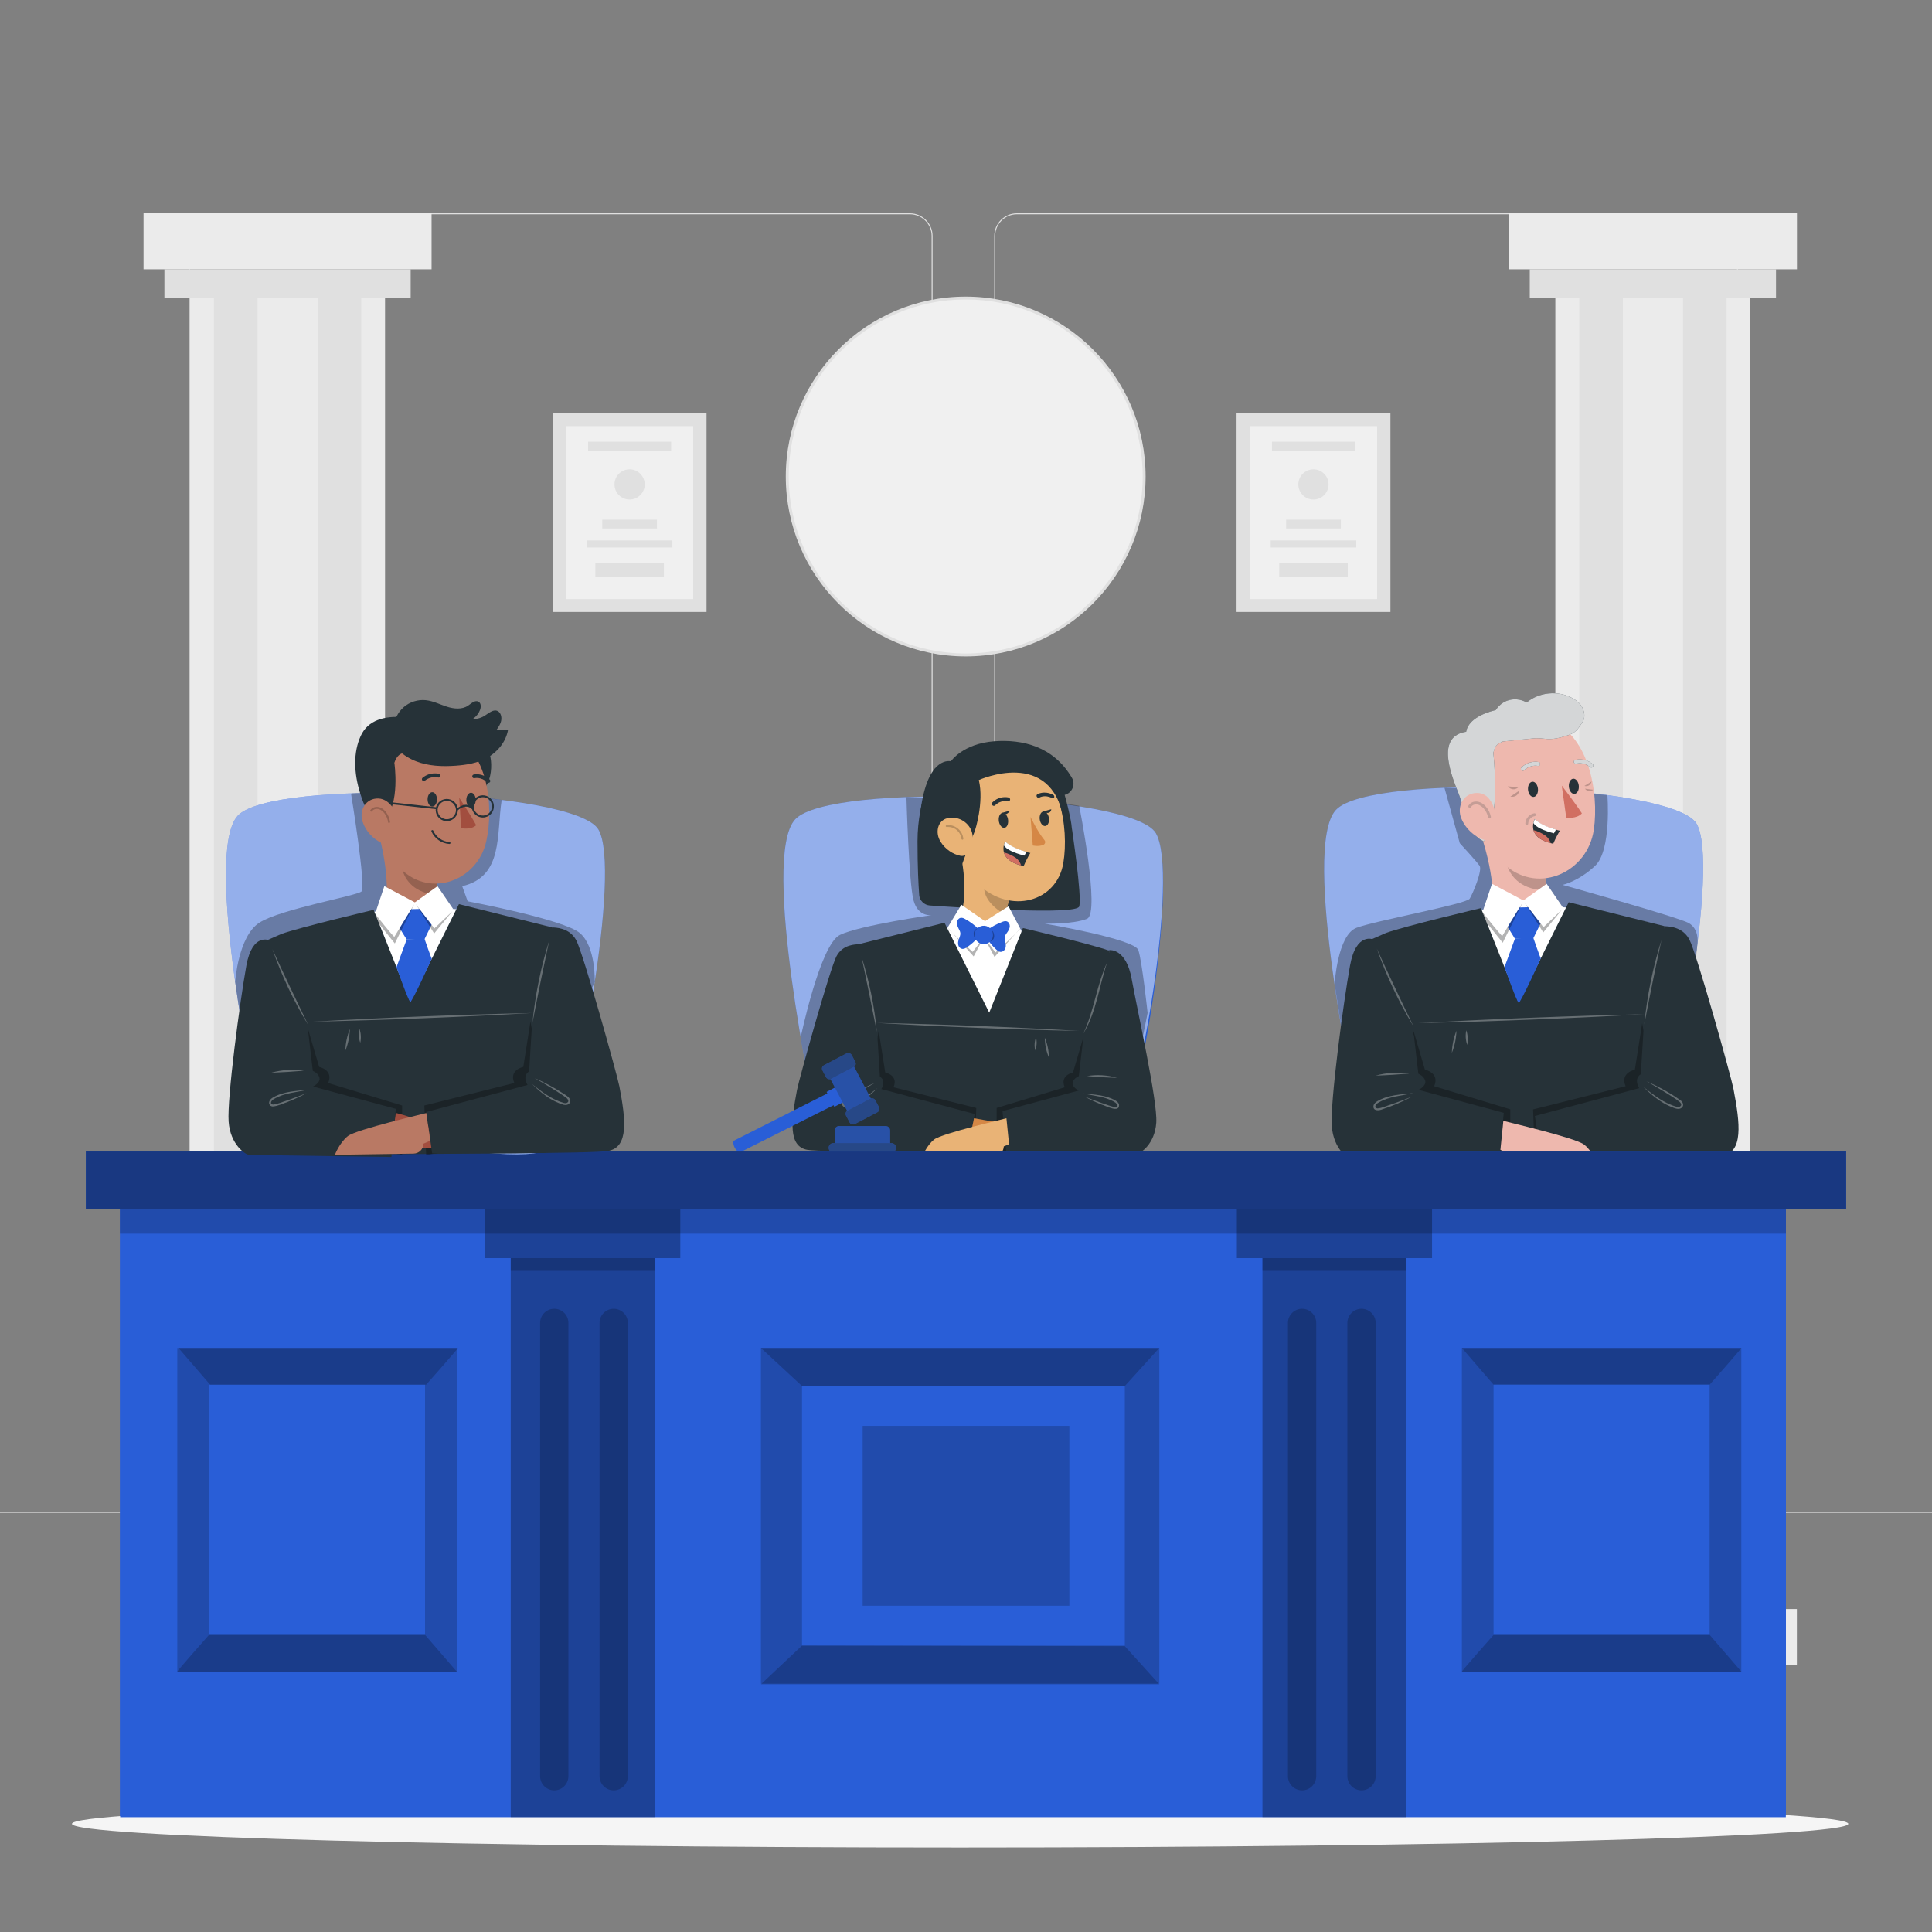 <svg xmlns="http://www.w3.org/2000/svg" viewBox="0 0 500 500"><rect x="0" y="0" width="500" height="500" fill="#808080" stroke="none"/><g id="freepik--background-complete--inject-8"><g><g><g><path d="M443.92,330.2h-180.75c-3.23,0-5.86-2.63-5.86-5.86V61.06c0-3.23,2.63-5.86,5.86-5.86h180.75c3.23,0,5.86,2.63,5.86,5.86V324.34c0,3.23-2.63,5.86-5.86,5.86ZM263.17,55.45c-3.09,0-5.61,2.52-5.61,5.61V324.34c0,3.09,2.52,5.61,5.61,5.61h180.75c3.09,0,5.61-2.52,5.61-5.61V61.06c0-3.09-2.52-5.61-5.61-5.61h-180.75Z" style="fill:#e0e0e0;"></path><path d="M235.49,330.2H54.75c-3.23,0-5.86-2.63-5.86-5.86V61.06c0-3.23,2.63-5.86,5.86-5.86H235.49c3.23,0,5.86,2.63,5.86,5.86V324.34c0,3.23-2.63,5.86-5.86,5.86ZM54.75,55.45c-3.09,0-5.61,2.52-5.61,5.61V324.34c0,3.09,2.52,5.61,5.61,5.61H235.49c3.09,0,5.61-2.52,5.61-5.61V61.06c0-3.09-2.52-5.61-5.61-5.61H54.75Z" style="fill:#e0e0e0;"></path></g><rect x="0" y="391.27" width="500" height=".25" style="fill:#e0e0e0;"></rect></g><rect x="51.67" y="405.53" width="16.06" height=".25" style="fill:#e0e0e0;"></rect><rect x="170.35" y="402.82" width="53.53" height=".25" style="fill:#e0e0e0;"></rect><rect x="68.73" y="414.82" width="36.25" height=".25" style="fill:#e0e0e0;"></rect><rect x="378.35" y="402.69" width="43.19" height=".25" style="fill:#e0e0e0;"></rect><rect x="430.45" y="402.69" width="6.33" height=".25" style="fill:#e0e0e0;"></rect><rect x="316.21" y="408.92" width="53.89" height=".25" style="fill:#e0e0e0;"></rect></g><g><rect x="37.15" y="55.2" width="74.54" height="14.49" style="fill:#ebebeb;"></rect><rect x="42.55" y="69.69" width="63.73" height="7.43" style="fill:#e0e0e0;"></rect><rect x="49.17" y="77.12" width="50.48" height="331.86" style="fill:#ebebeb;"></rect><rect x="55.36" y="77.12" width="38.13" height="331.86" style="fill:#e0e0e0;"></rect><rect x="66.65" y="77.12" width="15.56" height="331.86" style="fill:#ebebeb;"></rect><rect x="37.14" y="416.42" width="74.54" height="14.49" style="fill:#ebebeb;"></rect><rect x="42.55" y="408.98" width="63.73" height="7.44" style="fill:#e0e0e0;"></rect></g><g><rect x="390.51" y="55.2" width="74.54" height="14.49" style="fill:#ebebeb;"></rect><rect x="395.9" y="69.69" width="63.73" height="7.43" style="fill:#e0e0e0;"></rect><rect x="402.52" y="77.12" width="50.48" height="331.86" style="fill:#ebebeb;"></rect><rect x="408.71" y="77.12" width="38.13" height="331.86" style="fill:#e0e0e0;"></rect><rect x="420" y="77.12" width="15.56" height="331.86" style="fill:#ebebeb;"></rect><rect x="390.49" y="416.42" width="74.54" height="14.49" style="fill:#ebebeb;"></rect><rect x="395.9" y="408.98" width="63.73" height="7.44" style="fill:#e0e0e0;"></rect></g><g><rect x="143.03" y="106.94" width="39.82" height="51.43" style="fill:#e0e0e0;"></rect><rect x="146.48" y="110.29" width="32.92" height="44.74" style="fill:#f0f0f0;"></rect><rect x="152.2" y="114.31" width="21.49" height="2.44" style="fill:#e0e0e0;"></rect><path d="M166.85,125.37c0,2.16-1.75,3.91-3.91,3.91s-3.91-1.75-3.91-3.91,1.75-3.91,3.91-3.91h0c2.16,0,3.91,1.75,3.91,3.91Z" style="fill:#e0e0e0;"></path><rect x="155.86" y="134.49" width="14.16" height="2.28" style="fill:#e0e0e0;"></rect><rect x="151.87" y="139.86" width="22.14" height="1.83" style="fill:#e0e0e0;"></rect><rect x="154.07" y="145.66" width="17.74" height="3.65" style="fill:#e0e0e0;"></rect></g><g><rect x="320.02" y="106.94" width="39.82" height="51.43" style="fill:#e0e0e0;"></rect><rect x="323.47" y="110.29" width="32.92" height="44.74" style="fill:#f0f0f0;"></rect><rect x="329.18" y="114.31" width="21.49" height="2.44" style="fill:#e0e0e0;"></rect><path d="M343.83,125.37c0,2.16-1.75,3.91-3.91,3.91s-3.91-1.75-3.91-3.91,1.75-3.91,3.91-3.91h0c2.16,0,3.91,1.75,3.91,3.91Z" style="fill:#e0e0e0;"></path><rect x="332.85" y="134.49" width="14.16" height="2.28" style="fill:#e0e0e0;"></rect><rect x="328.86" y="139.86" width="22.14" height="1.83" style="fill:#e0e0e0;"></rect><rect x="331.06" y="145.66" width="17.74" height="3.65" style="fill:#e0e0e0;"></rect></g><g><g><circle cx="249.92" cy="123.31" r="46.19" transform="translate(-28.36 108.35) rotate(-23.18)" style="fill:#f0f0f0;"></circle><path d="M249.92,169.88c-25.68,0-46.56-20.89-46.56-46.56s20.89-46.56,46.56-46.56,46.56,20.89,46.56,46.56-20.89,46.56-46.56,46.56Zm0-92.38c-25.26,0-45.81,20.55-45.81,45.81s20.55,45.81,45.81,45.81,45.81-20.55,45.81-45.81-20.55-45.81-45.81-45.81Z" style="fill:#e0e0e0;"></path></g></g></g><g id="freepik--Character_3--inject-8"><g><path d="M350.86,285.54s-14.27-66.27-5.1-75.96c9.18-9.69,87.18-6.63,93.29,3.57,6.12,10.2-5.61,73.44-11.73,81.84-6.12,8.39-76.47-9.45-76.47-9.45Z" style="fill:#295ED7;"></path><path d="M350.86,285.54s-14.27-66.27-5.1-75.96c9.18-9.69,87.18-6.63,93.29,3.57,6.12,10.2-5.61,73.44-11.73,81.84-6.12,8.39-76.47-9.45-76.47-9.45Z" style="fill:#fff; opacity:.5;"></path><path d="M345.39,254.71s.73-12.74,5.68-14.6,28.44-6.13,29.29-7.53,3.33-7.38,2.56-8.51-5.13-5.85-5.13-5.85l-3.96-14.33s27.5,.26,42.16,1.89c0,0,1.13,14.24-3.17,18.29-4.3,4.05-8.42,4.94-8.42,4.94,0,0,29.87,8.34,32.61,9.86,2.74,1.51,2.32,5.11,2.32,5.11l-2.08,20.81-89.82,2.79-2.03-12.88Z" style="opacity:.3;"></path><g><g><g><g><g><path d="M386.27,234.74s.97-6.96-3.1-19.02c0-.01,.63-.33,.63-.34-.56-1.69-1.15-3.24-1.7-4.59-.01-.04-.01-.05-.01-.05l17.16,9.6c-.22,3.92,1.51,11.41,2.48,14.56,0,0,2.24,4.05-5.43,4.63-5.6,.43-10.03-4.79-10.03-4.79Z" style="fill:#eeb8ae;"></path><path d="M399.77,225.82l-9.71-1.75c1,2.95,3.8,6.38,10.51,6.38,0,0-.81-3.32-.8-4.63Z" style="opacity:.2;"></path></g><g><path d="M381.6,202.63c1.59,10.54,2.27,16.52,8.11,21.44,8.78,7.4,21.17,1.53,22.76-9.3,1.44-9.75-1.4-25.36-12.16-28.56-10.6-3.15-20.3,5.88-18.71,16.42Z" style="fill:#eeb8ae;"></path><path d="M409.49,183.09c-.56-1.07-1.55-1.86-2.61-2.44-3.67-2.01-8.56-1.53-11.78,1.16-1.5-.9-3.41-1.08-5.05-.47-1.21,.45-2.25,1.32-2.93,2.41-3.94,.96-7.23,2.82-7.68,5.63-7.45,1.13-4.42,9.91-2.01,15.87,1.61,4,2.46,10.88,6.59,12.47,4.49-5.48,2.45-22.85,2.45-22.85,.5-2.15,1.15-2.33,2.44-2.97l7.66-.77c3.25-.41,4.01,1.07,9.72-1.03,1.78-.66,2.46-2.02,3.34-3.39,.65-1.02,.42-2.54-.15-3.61Z" style="fill:#263238;"></path><g style="opacity:.8;"><path d="M409.49,183.09c-.56-1.07-1.55-1.86-2.61-2.44-3.67-2.01-8.56-1.53-11.78,1.16-1.5-.9-3.41-1.08-5.05-.47-1.21,.45-2.25,1.32-2.93,2.41-3.94,.96-7.23,2.82-7.68,5.63-7.45,1.13-4.42,9.91-2.01,15.87,1.61,4,2.46,10.88,6.59,12.47,4.49-5.48,2.45-22.85,2.45-22.85,.5-2.15,1.15-2.33,2.44-2.97l7.66-.77c3.25-.41,4.01,1.07,9.72-1.03,1.78-.66,2.46-2.02,3.34-3.39,.65-1.02,.42-2.54-.15-3.61Z" style="fill:#fff;"></path></g><path d="M378.2,211.84c1.09,2.65,3.31,4.55,5.5,5.4,3.3,1.29,4.18-2.27,3.58-5.58-.54-2.98-1.74-6.57-5.21-6.44-3.42,.12-5.12,3.59-3.88,6.62Z" style="fill:#eeb8ae;"></path><path d="M395.45,204.4c.1,1.08,.75,1.91,1.46,1.84,.71-.07,1.21-1.01,1.11-2.09-.1-1.08-.75-1.91-1.46-1.84-.71,.07-1.21,1.01-1.11,2.09Z" style="fill:#263238;"></path><path d="M406.02,203.62c.1,1.08,.75,1.91,1.46,1.84,.71-.07,1.21-1.01,1.11-2.09-.1-1.08-.75-1.91-1.46-1.84-.71,.07-1.21,1.01-1.11,2.09Z" style="fill:#263238;"></path><path d="M404.19,203.33s3.91,5.09,5.2,7.18c-1.39,1.5-4.05,1.1-4.05,1.1l-1.16-8.28Z" style="fill:#d16f62;"></path><path d="M393.94,199.47c.17,.05,.36,.01,.5-.12,1.67-1.56,3.5-1.14,3.52-1.14,.27,.07,.55-.1,.62-.38,.07-.27-.1-.55-.37-.61-.1-.02-2.39-.55-4.46,1.39-.21,.19-.22,.51-.03,.72,.06,.07,.14,.11,.22,.14Z" style="fill:#263238;"></path><path d="M393.94,199.47c.17,.05,.36,.01,.5-.12,1.67-1.56,3.5-1.14,3.52-1.14,.27,.07,.55-.1,.62-.38,.07-.27-.1-.55-.37-.61-.1-.02-2.39-.55-4.46,1.39-.21,.19-.22,.51-.03,.72,.06,.07,.14,.11,.22,.14Z" style="fill:#fff; opacity:.8;"></path></g></g><path d="M411.99,198.63c.09-.03,.18-.08,.24-.17,.18-.22,.15-.54-.07-.72-2.17-1.79-4.4-1.08-4.51-1.06-.27,.09-.42,.37-.33,.64,.08,.27,.37,.42,.63,.33,.09-.03,1.82-.56,3.56,.88,.14,.11,.31,.14,.47,.09Z" style="fill:#263238;"></path><path d="M411.99,198.63c.09-.03,.18-.08,.24-.17,.18-.22,.15-.54-.07-.72-2.17-1.79-4.4-1.08-4.51-1.06-.27,.09-.42,.37-.33,.64,.08,.27,.37,.42,.63,.33,.09-.03,1.82-.56,3.56,.88,.14,.11,.31,.14,.47,.09Z" style="fill:#fff; opacity:.8;"></path></g><path d="M385.48,211.81c-.17,0-.33-.12-.37-.3-.17-.84-.56-1.63-1.13-2.27-.36-.41-.95-.93-1.7-1.04-.65-.1-1.32,.18-1.59,.67-.1,.18-.33,.25-.51,.15-.18-.1-.25-.33-.15-.51,.43-.77,1.4-1.2,2.36-1.05,.97,.15,1.71,.78,2.15,1.29,.65,.74,1.1,1.65,1.3,2.62,.04,.2-.09,.4-.29,.44-.03,0-.05,0-.08,0Z" style="fill:#263238; opacity:.2;"></path><g><g style="opacity:.2;"><path d="M390.2,203.5c.77,.92,1.89,1.03,2.73,.27l-2.73-.27Z"></path></g><g style="opacity:.2;"><path d="M390.87,206.17c1.18,.22,2.12-.4,2.28-1.52l-2.28,1.52Z"></path></g></g><g><g style="opacity:.2;"><path d="M411.9,202.24c-.23,.93-.99,1.41-1.86,1.16l1.86-1.16Z"></path></g><g style="opacity:.2;"><path d="M412.36,204.39c-.76,.58-1.66,.46-2.17-.28l2.17,.28Z"></path></g></g><path d="M395.12,213.51h0c-.21,0-.37-.18-.37-.38,.03-1.28,1.05-2.45,2.31-2.65,.21-.04,.4,.11,.43,.31,.03,.2-.11,.4-.31,.43-.91,.14-1.66,1-1.68,1.92,0,.2-.17,.37-.38,.37Z" style="fill:#263238; opacity:.2;"></path><path d="M403.7,214.97c-.66,1.09-1.23,2.23-1.73,3.4l-.66-.16c-2.95-.75-4.08-2.08-4.45-3.37-.15-.61-.16-1.25-.02-1.87,.07-.35,.19-.69,.35-1.01,1.33,1.6,4.13,2.35,5.58,2.78,.64,.23,.94,.23,.94,.23Z" style="fill:#263238;"></path><path d="M402.69,214.68l-.54,.99c-2.74-.73-4.65-1.59-5.3-2.66,.07-.35,.19-.69,.35-1.01,1.34,1.36,4.07,2.31,5.49,2.69Z" style="fill:#fff;"></path><path d="M401.31,218.21c-2.96-.75-4.08-2.08-4.45-3.37,1.13,.29,2.2,.79,3.15,1.46,.63,.48,1.08,1.15,1.3,1.91Z" style="fill:#d16f62;"></path></g><g><path d="M423.17,298.16c-2.38-22.43-3.46-35.96-7.16-56.13-.1-.5-8.03-6.96-8.53-6.99-3.62-.23-10.22-1.34-23.14,.34-5.21,.68-10.33,3.11-16.3,4.3l2.93,60.53" style="fill:#fff;"></path><polygon points="383.79 235.66 386.12 228.73 394.23 233.03 400.27 228.73 404.4 234.75 394.61 242.04 383.79 235.66" style="fill:#fff;"></polygon></g><path d="M383.27,235.02s-19.7,4.66-24.56,6.42c-.21,.08-5.89,2.58-5.89,2.58,2.76,15.37,18.04,56.19,18.15,56.19,.14,0,58.16-.49,58.16-.49l1.62-60.04-24.78-6.18-12.94,26.01-9.76-24.49Z" style="fill:#263238;"></path><path d="M365.84,266.86l2.93,9.97s3.91,.77,2.39,4.28l19.7,5.98v13.12l-29.78-5.38,4.77-27.97Z" style="opacity:.3;"></path><path d="M425,264.79l-1.9,12.04s-3.91,.77-2.39,4.28l-23.95,6,.48,13.18,33.55-5.46-5.8-30.03Z" style="opacity:.3;"></path><path d="M355.49,243.15s-4.51-2.08-6.1,6.72c-1.71,9.45-5.16,35.37-4.73,41.52,.44,6.15,4.51,8.87,5.53,8.87s37.8,.55,37.8,.55l1.18-12.81-22.04-5.95s2.17-1.06,1.68-2.48c-.42-1.22-1.74-1.68-1.74-1.68l-1.15-9.91" style="fill:#263238;"></path><path d="M448.64,281.86c-.59-3.09-9.55-35.19-11.44-38.72-1.85-3.46-5.55-3.36-6.45-3.46l-5.22,23.95-.89,14.36c-1.96,1.29-.42,3.62-.42,3.62l-26.99,7.2,1.6,11.03s42.9,.06,46.84-.66c5.53-1.02,4.69-8.3,2.96-17.33Z" style="fill:#263238;"></path><path d="M389.06,290.07c.23,.13,18.63,4.36,20.9,6.14,2.27,1.79,3.44,4.98,3.44,4.98l-20.92-.31c-1.45-.02-2.62-1.18-2.66-2.63v-.02l-1.52-.65,.76-7.51Z" style="fill:#eeb8ae;"></path><path d="M365.84,282.88c-3.07,.7-6.38,.84-9.12,2.5-.65,.31-1.27,1.34-.27,1.48,1.27-.08,2.59-.76,3.84-1.12,1.72-.59,3.42-1.25,5.12-1.93-2.41,1.31-4.96,2.38-7.57,3.24-.87,.4-2.63,.59-2.37-.93,.14-.58,.62-.9,1-1.14,2.82-1.68,6.21-1.72,9.37-2.1h0Z" style="fill:#fff; opacity:.3;"></path><path d="M425.36,281.33c2.61,2.09,5.35,4.22,8.61,5.12,.42,.1,.87,0,1.05-.3,.19-.28,0-.67-.32-.97-1.09-.88-2.4-1.62-3.59-2.4-1.64-1.03-3.32-2-5.01-2.95,3.12,1.39,6.16,2.99,8.92,5.01,.43,.36,.78,1.04,.42,1.59-.79,1.04-2.06,.35-2.98,0-2.73-1.12-5.04-3.05-7.1-5.09h0Z" style="fill:#fff; opacity:.3;"></path><path d="M366.97,264.79c18.88-1.07,39.66-1.9,58.57-2.31-18.88,1.08-39.66,1.89-58.57,2.31h0Z" style="fill:#fff; opacity:.3;"></path><path d="M356.31,245.49c3.1,6.77,6.27,13.47,9.53,20.17-3.85-6.37-7.06-13.15-9.53-20.17h0Z" style="fill:#fff; opacity:.3;"></path><path d="M430,243.23c-1.58,7.28-3.05,14.54-4.46,21.86,.73-7.41,2.23-14.76,4.46-21.86h0Z" style="fill:#fff; opacity:.3;"></path><path d="M364.7,277.84c-2.92,.25-5.76,.43-8.69,.53,2.82-.78,5.8-.96,8.69-.53h0Z" style="fill:#fff; opacity:.3;"></path><path d="M376.93,266.75c-.06,1.98-.46,3.89-1.19,5.72,.06-1.98,.46-3.89,1.19-5.72h0Z" style="fill:#fff; opacity:.3;"></path><path d="M379.47,266.64c.42,1.23,.5,2.5,.24,3.78-.42-1.23-.5-2.5-.24-3.78h0Z" style="fill:#fff; opacity:.3;"></path><path d="M393.27,234.85c.21,0,2.2-.05,2.2-.05l3.22,4.2-1.93,3.93h-4.71l-1.87-3.03,3.08-5.05Z" style="fill:#295ED7;"></path><path d="M392.06,242.93l-2.7,7.36s3.2,9.09,3.68,9.22c.47,.13,5.79-11.65,5.72-11.51-.07,.14-1.99-5.42-1.99-5.42l-4.71,.34Z" style="fill:#295ED7;"></path><path d="M388.78,242.21c-.32-.06-5.02-5.95-5.09-6.13l1.12,2.81,4.09,5.09s5.04-10.13,5.2-10.48l-5.31,8.71Z" style="opacity:.3;"></path><path d="M394.52,233.5c.03,.14,4.92,6.47,4.92,6.47,0,0,4.79-4.56,4.82-4.59,.03-.03-4.87,5.93-4.87,5.93l-4.87-7.81Z" style="opacity:.3;"></path></g></g><g><rect x="22.26" y="298.01" width="455.49" height="14.95" style="fill:#295ED7;"></rect><rect x="22.26" y="298.01" width="455.49" height="14.95" style="opacity:.4;"></rect><rect x="31.1" y="312.95" width="431.07" height="157.34" style="fill:#295ED7;"></rect><g style="opacity:.3;"><rect x="125.55" y="312.95" width="50.51" height="12.65"></rect><rect x="132.18" y="322.98" width="37.25" height="147.31"></rect></g><g style="opacity:.3;"><rect x="320.1" y="312.95" width="50.51" height="12.65"></rect><rect x="326.72" y="322.98" width="37.25" height="147.31"></rect></g><rect x="132.18" y="325.6" width="37.25" height="3.3" style="opacity:.2;"></rect><rect x="326.72" y="325.6" width="37.25" height="3.3" style="opacity:.2;"></rect><path d="M143.44,463.34h0c-2.02,0-3.66-1.64-3.66-3.66v-117.31c0-2.02,1.64-3.66,3.66-3.66h0c2.02,0,3.66,1.64,3.66,3.66v117.31c0,2.02-1.64,3.66-3.66,3.66Z" style="opacity:.2;"></path><path d="M158.82,463.34h0c-2.02,0-3.66-1.64-3.66-3.66v-117.31c0-2.02,1.64-3.66,3.66-3.66h0c2.02,0,3.66,1.64,3.66,3.66v117.31c0,2.02-1.64,3.66-3.66,3.66Z" style="opacity:.2;"></path><path d="M336.98,463.34h0c-2.02,0-3.66-1.64-3.66-3.66v-117.31c0-2.02,1.64-3.66,3.66-3.66h0c2.02,0,3.66,1.64,3.66,3.66v117.31c0,2.02-1.64,3.66-3.66,3.66Z" style="opacity:.2;"></path><path d="M352.36,463.34h0c-2.02,0-3.66-1.64-3.66-3.66v-117.31c0-2.02,1.64-3.66,3.66-3.66h0c2.02,0,3.66,1.64,3.66,3.66v117.31c0,2.02-1.64,3.66-3.66,3.66Z" style="opacity:.2;"></path><rect x="31.1" y="312.95" width="431.07" height="6.32" style="opacity:.2;"></rect><g><rect x="196.92" y="348.85" width="103.11" height="86.88" style="opacity:.2;"></rect><rect x="207.56" y="358.7" width="83.54" height="67.18" style="fill:#295ED7;"></rect><rect x="223.25" y="369.01" width="53.5" height="46.56" style="opacity:.2;"></rect></g><g><rect x="45.88" y="348.85" width="72.32" height="83.76" style="opacity:.2;"></rect><rect x="54.08" y="358.35" width="55.92" height="64.76" style="fill:#295ED7;"></rect></g><polygon points="196.92 348.85 207.56 358.7 291.1 358.7 300.03 348.85 196.92 348.85" style="opacity:.2;"></polygon><path d="M378.33,348.85l8.2,9.5h55.92s8.42-9.5,8.2-9.5h-72.32Z" style="opacity:.2;"></path><path d="M46.18,348.85l8.2,9.5h55.92s8.42-9.5,8.2-9.5H46.18Z" style="opacity:.2;"></path><g><rect x="378.33" y="348.85" width="72.32" height="83.76" style="opacity:.2;"></rect><rect x="386.53" y="358.35" width="55.92" height="64.76" style="fill:#295ED7;"></rect></g><polygon points="300.03 435.89 291.1 426.03 207.56 425.88 196.92 435.89 300.03 435.89" style="opacity:.2;"></polygon><path d="M450.66,432.61l-8.2-9.5h-55.92s-8.42,9.5-8.2,9.5h72.32Z" style="opacity:.2;"></path><path d="M118.21,432.61l-8.2-9.5H54.09s-8.42,9.5-8.2,9.5H118.21Z" style="opacity:.2;"></path></g></g><g id="freepik--Character_2--inject-8"><g><path d="M210.92,287.98s-14.27-66.27-5.1-75.96c9.18-9.69,87.18-6.63,93.29,3.57,6.12,10.2-3.9,71.82-10.02,80.22-6.12,8.4-78.18-7.83-78.18-7.83Z" style="fill:#295ED7;"></path><path d="M210.92,287.98s-14.27-66.27-5.1-75.96c9.18-9.69,87.18-6.63,93.29,3.57,6.12,10.2-4.26,70.93-10.38,79.32-6.12,8.4-77.82-6.93-77.82-6.93Z" style="fill:#fff; opacity:.5;"></path><path d="M207.22,268.45s5.01-23.99,10.15-26.49c5.14-2.5,23.83-5.14,23.83-5.14,0,0-3.6,.67-4.79-3.85-1.2-4.53-1.83-26.67-1.83-26.67,0,0,36.65,.59,44.72,2.26,0,0,5.51,27.78,2.03,29.22-3.48,1.44-10.94,1.26-10.94,1.26,0,0,23.23,3.94,24.21,6.85s2.4,16.27,2.4,16.27l-2.74,13.7h-85.73l-1.32-7.41Z" style="opacity:.3;"></path><g><g><path d="M237.88,231.59c.11,1.47,1.28,2.64,2.75,2.75,8.85,.63,38.03,2.52,38.67,.25,.75-2.68-1.92-20.33-1.92-20.33l-35.41-15.37s-4.52,7.51-4.52,18.88c0,6.65,.24,11.23,.44,13.83Z" style="fill:#263238;"></path><path d="M246.08,197.04s3.07-4.59,11.25-5.2c7.23-.53,15.24,1.26,20.07,9.44,1.02,1.73,.08,3.95-1.87,4.44h0c.61,2.16,1.14,4.35,1.57,6.55,2.09,10.56-5.84,20.48-16.6,20.93-.18,0-.36,.01-.53,.02-12.77,.5-23.52-11.51-21.63-24.14,.02-.13,.04-.26,.06-.4,2.01-13.23,7.69-11.65,7.69-11.65Z" style="fill:#263238;"></path><g><g><g><path d="M245.75,241.38s3.98,2.82,9.13,6.92c1.07,.85,2.25,1.58,3.48,2.18,3.33,1.6,6.35,2.48,7.09,.87,.17-.35,.29-.73,.38-1.13,.58-2.66,.15-6.35-2.04-7.97-2.48-1.82-3.7-3.41-3.37-6.01,.17-1.48,.64-3.01,1.2-4.51l-2.84-1.56-10.27-9.59c1.37,6.07,2.3,16.96-2.76,20.78Z" style="fill:#e9b376;"></path><path d="M260.36,236.82c-2.78-1.51-5.87-4.19-5.64-7.4,.11-1.35,.35-2.64,.64-3.47l5.81,7.09c-.41,1.2-.54,1.98-.8,3.78Z" style="opacity:.2;"></path><path d="M246.15,209.43c1.33,10.12,1.68,14.42,7.13,19.53,8.2,7.7,20.22,4.53,21.91-5.62,1.52-9.13-.91-24.14-11.04-28.02-9.99-3.82-19.32,3.99-17.99,14.1Z" style="fill:#e9b376;"></path><path d="M258.48,212.33c.09,1.07,.71,1.93,1.38,1.92,.67-.01,1.13-.89,1.04-1.96-.09-1.07-.71-1.93-1.38-1.92-.67,.01-1.13,.89-1.04,1.96Z" style="fill:#263238;"></path><path d="M269.07,211.92c.09,1.04,.71,1.87,1.37,1.86,.67-.01,1.13-.86,1.04-1.9-.09-1.04-.71-1.87-1.37-1.86-.67,.01-1.13,.86-1.04,1.9Z" style="fill:#263238;"></path><path d="M257.17,208.56c.13,0,.26-.03,.36-.13,1.51-1.51,3.29-1.07,3.31-1.07,.26,.07,.52-.09,.57-.36,.05-.27-.13-.54-.4-.61-.09-.02-2.33-.58-4.2,1.3-.19,.19-.18,.5,.02,.71,.1,.1,.22,.15,.34,.16Z" style="fill:#263238;"></path><path d="M272.61,206.57c.1-.04,.18-.12,.22-.23,.08-.23-.04-.52-.28-.64-2.37-1.21-4.05-.15-4.12-.11-.2,.13-.24,.42-.08,.65,.15,.23,.44,.31,.64,.18,.07-.04,1.38-.84,3.27,.12,.12,.06,.25,.07,.36,.03Z" style="fill:#263238;"></path><path d="M266.7,211.41s1.74,3.74,3.62,6.04c.33,.4,.16,1.01-.32,1.21-1.24,.51-2.72,.15-2.72,.15l-.58-7.4Z" style="fill:#d58745;"></path></g><path d="M259.14,210.42l2.31-.64s-1.21,1.79-2.31,.64Z" style="fill:#263238;"></path><path d="M269.76,210.07l2.31-.64s0,1.63-2.31,.64Z" style="fill:#263238;"></path><path d="M252.29,215.06s2.43-7.33,1.03-13.18c0,0,18.73-8.52,21.97,10.2,0,0-2.51-20.84-18.65-19.23-16.14,1.61-17.29,26.18-8.12,32.16,0,.03,1.65-4.77,3.77-9.95Z" style="fill:#263238;"></path><path d="M243.41,217.83c1.28,2.04,3.28,3.27,5.09,3.64,2.71,.57,3.93-3.81,2.91-6.46-.92-2.39-3.63-3.89-6.22-3.26-2.56,.62-3.24,3.75-1.77,6.08Z" style="fill:#e9b376;"></path></g><path d="M249.06,217.31c-.13,0-.23-.1-.25-.22-.1-.9-.55-1.74-1.26-2.31-.7-.57-1.62-.84-2.52-.75-.13,.01-.26-.09-.27-.22-.01-.14,.09-.26,.22-.27,1.03-.11,2.08,.21,2.89,.86,.8,.65,1.33,1.62,1.44,2.65,.01,.14-.08,.26-.22,.27h-.03Z" style="opacity:.2;"></path></g></g><g><path d="M229.04,296.64c2.13-20.06,3.1-32.15,6.41-50.19,.09-.45,7.18-6.23,7.63-6.25,3.24-.2,8.77-.79,20.33,.71,4.66,.61,9.6,2.37,14.93,3.44l-2.62,54.12" style="fill:#fff;"></path><polygon points="264.39 241.01 261.01 234.55 254.92 238.4 248.8 234.15 245.24 240.05 254.59 246.45 264.39 241.01" style="fill:#fff;"></polygon><path d="M245.24,240.05c0,.41,6.48,6.3,6.48,6.3l2.88-3.74-2.62,4.91-6.74-7.47Z" style="opacity:.3;"></path><path d="M264.12,240.19c0,.41-6.48,6.3-6.48,6.3l-2.88-3.74,2.62,4.91,6.74-7.47Z" style="opacity:.3;"></path><g><path d="M259.36,238.59c.38-.14,.79-.27,1.17-.15,.52,.16,.82,.74,.8,1.28-.02,.54-.29,1.04-.6,1.49-.25,.35-.53,.69-.64,1.1-.17,.62,.08,1.28,.17,1.92,.07,.46,.05,.95-.15,1.37-.21,.42-.63,.75-1.1,.75-.49,0-.9-.34-1.25-.67-.92-.87-1.74-1.84-2.44-2.89l.05-2c1.21-.92,2.56-1.66,3.99-2.19Z" style="fill:#295ED7;"></path><path d="M249.79,237.85c-.35-.19-.74-.38-1.14-.32-.54,.08-.92,.61-.98,1.15-.06,.54,.13,1.08,.38,1.56,.19,.38,.42,.76,.48,1.18,.08,.64-.26,1.25-.45,1.87-.14,.45-.19,.93-.05,1.38,.14,.44,.51,.83,.98,.9,.48,.07,.94-.2,1.33-.48,1.03-.72,1.99-1.57,2.83-2.5l.25-1.99c-1.07-1.09-2.29-2.02-3.63-2.75Z" style="fill:#295ED7;"></path><g style="opacity:.3;"><path d="M256.57,242c.04-.63-.09-1.37-.55-1.8,.3,.28,.71,.51,.99,.96,.34,.56,.37,1.42,.09,1.86-.28,.45-.82,.74-1.34,.65,.47-.42,.77-1.03,.81-1.66Z"></path></g><g style="opacity:.3;"><path d="M252.7,241.9c-.04,.63,.09,1.37,.55,1.8-.3-.28-.71-.51-.99-.96-.34-.56-.37-1.42-.09-1.86,.28-.45,.82-.74,1.34-.65-.47,.42-.77,1.03-.81,1.66Z"></path></g><path d="M252.22,241.79c-.1,1.31,.89,2.46,2.2,2.55,1.31,.1,2.46-.89,2.55-2.2,.1-1.31-.89-2.46-2.2-2.55s-2.46,.89-2.55,2.2Z" style="fill:#295ED7;"></path></g></g><path d="M264.73,240.18s17.62,4.17,21.97,5.74c.19,.07,.53-.02,.53-.02-2.47,13.74-11.39,52.57-11.49,52.57-.12,0-52.01-.44-52.01-.44l-1.45-53.69,22.16-5.53,11.57,23.26,8.73-21.9Z" style="fill:#263238;"></path><path d="M280.31,268.64l-2.62,8.92s-3.5,.69-2.14,3.82l-17.62,5.35v11.73l26.63-4.82-4.26-25.01Z" style="opacity:.3;"></path><path d="M227.41,266.8l1.69,10.76s3.5,.69,2.14,3.82l21.42,5.36-.43,11.78-30.01-4.88,5.19-26.85Z" style="opacity:.3;"></path><path d="M279.15,282.23s-1.94-.95-1.5-2.22c.38-1.09,1.55-1.51,1.55-1.51l1.03-8.86,6.99-23.75s4.23-.44,5.65,7.43c1.53,8.45,6.76,31.76,6.37,37.25-.39,5.5-4.03,7.94-4.94,7.94s-33.8,.49-33.8,.49l-1.05-11.45,19.71-5.32Z" style="fill:#263238;"></path><path d="M206.27,282.06c.53-2.76,8.54-31.47,10.23-34.62,1.66-3.09,4.97-3,5.76-3.09l4.66,21.42,.79,12.84c1.75,1.15,.38,3.24,.38,3.24l24.14,6.44-1.43,9.87s-38.36,.05-41.88-.59c-4.94-.91-4.2-7.43-2.65-15.5Z" style="fill:#263238;"></path><path d="M252.07,289.4s6.16,1.07,6.03,1.07-3.81,3.53-3.81,3.53l-3.02-.78,.8-3.82Z" style="fill:#d58745;"></path><path d="M260.46,289.4c-.21,.11-16.66,3.9-18.69,5.49-2.03,1.6-3.08,4.45-3.08,4.45l18.71-.28c1.3-.02,2.34-1.06,2.38-2.35v-.02l1.36-.58-.68-6.71Z" style="fill:#e9b376;"></path><path d="M280.31,282.97c2.83,.33,5.87,.36,8.39,1.86,.34,.21,.78,.5,.91,1.03,.19,2.34-3.39,.31-4.47,.02-1.52-.61-3.02-1.29-4.45-2.08,1.52,.6,3.05,1.18,4.59,1.71,1.11,.32,2.29,.92,3.42,.99,.86-.13,.32-1.01-.25-1.28-2.45-1.48-5.4-1.61-8.14-2.25h0Z" style="fill:#fff; opacity:.3;"></path><path d="M227.09,281.59c-2.15,2.15-4.62,4.17-7.61,5.02-.73,.26-1.89-.37-1.5-1.3,.3-.68,1-1,1.54-1.38,.73-.47,1.47-.94,2.23-1.36,1.51-.86,3.07-1.65,4.67-2.33-1.51,.86-3.01,1.73-4.47,2.66-.72,.49-2.58,1.6-3.2,2.15-.73,.62-.19,1.29,.63,1.09,2.91-.8,5.36-2.69,7.71-4.55h0Z" style="fill:#fff; opacity:.3;"></path><path d="M279.3,266.8c-16.91-.34-35.49-1.07-52.37-2.07,16.91,.34,35.49,1.07,52.37,2.07h0Z" style="fill:#fff; opacity:.3;"></path><path d="M286.58,248.94c-2.14,6.18-2.79,12.96-6.27,18.63,2.86-5.95,3.48-12.65,6.27-18.63h0Z" style="fill:#fff; opacity:.3;"></path><path d="M222.94,247.52c2.02,6.34,3.37,12.92,3.99,19.55-1.29-6.54-2.61-13.03-3.99-19.55h0Z" style="fill:#fff; opacity:.3;"></path><path d="M281.33,278.47c2.58-.42,5.26-.26,7.77,.47-2.62-.06-5.16-.21-7.77-.47h0Z" style="fill:#fff; opacity:.3;"></path><path d="M270.39,268.55c.69,1.63,1.05,3.35,1.06,5.12-.69-1.63-1.04-3.35-1.06-5.12h0Z" style="fill:#fff; opacity:.3;"></path><path d="M268.12,268.45c.27,1.14,.2,2.28-.21,3.38-.27-1.14-.2-2.28,.21-3.38h0Z" style="fill:#fff; opacity:.3;"></path></g><g><path d="M266.65,220.74c-.66,1.09-1.23,2.23-1.73,3.4l-.66-.16c-2.96-.75-4.08-2.08-4.45-3.37-.15-.61-.16-1.25-.02-1.87,.07-.35,.19-.69,.35-1.01,1.33,1.6,4.13,2.35,5.58,2.78,.64,.23,.94,.23,.94,.23Z" style="fill:#263238;"></path><path d="M265.64,220.45l-.54,.99c-2.74-.73-4.65-1.59-5.3-2.66,.07-.35,.19-.69,.35-1.01,1.34,1.36,4.07,2.31,5.49,2.69Z" style="fill:#fff;"></path><path d="M264.26,223.98c-2.96-.75-4.08-2.08-4.45-3.37,1.13,.29,2.2,.78,3.15,1.46,.63,.48,1.08,1.15,1.3,1.91Z" style="fill:#d16f62;"></path></g></g><g><rect x="22.26" y="298.01" width="455.49" height="14.95" style="fill:#295ED7;"></rect><rect x="22.26" y="298.01" width="455.49" height="14.95" style="opacity:.4;"></rect><rect x="31.1" y="312.95" width="431.07" height="157.34" style="fill:#295ED7;"></rect><g style="opacity:.3;"><rect x="125.55" y="312.95" width="50.51" height="12.65"></rect><rect x="132.18" y="322.98" width="37.25" height="147.31"></rect></g><g style="opacity:.3;"><rect x="320.1" y="312.95" width="50.51" height="12.65"></rect><rect x="326.72" y="322.98" width="37.25" height="147.31"></rect></g><rect x="132.18" y="325.6" width="37.25" height="3.3" style="opacity:.2;"></rect><rect x="326.72" y="325.6" width="37.25" height="3.3" style="opacity:.2;"></rect><path d="M143.44,463.34h0c-2.02,0-3.66-1.64-3.66-3.66v-117.31c0-2.02,1.64-3.66,3.66-3.66h0c2.02,0,3.66,1.64,3.66,3.66v117.31c0,2.02-1.64,3.66-3.66,3.66Z" style="opacity:.2;"></path><path d="M158.82,463.34h0c-2.02,0-3.66-1.64-3.66-3.66v-117.31c0-2.02,1.64-3.66,3.66-3.66h0c2.02,0,3.66,1.64,3.66,3.66v117.31c0,2.02-1.64,3.66-3.66,3.66Z" style="opacity:.2;"></path><path d="M336.98,463.34h0c-2.02,0-3.66-1.64-3.66-3.66v-117.31c0-2.02,1.64-3.66,3.66-3.66h0c2.02,0,3.66,1.64,3.66,3.66v117.31c0,2.02-1.64,3.66-3.66,3.66Z" style="opacity:.2;"></path><path d="M352.36,463.34h0c-2.02,0-3.66-1.64-3.66-3.66v-117.31c0-2.02,1.64-3.66,3.66-3.66h0c2.02,0,3.66,1.64,3.66,3.66v117.31c0,2.02-1.64,3.66-3.66,3.66Z" style="opacity:.2;"></path><rect x="31.1" y="312.95" width="431.07" height="6.32" style="opacity:.2;"></rect><g><rect x="196.92" y="348.85" width="103.11" height="86.88" style="opacity:.2;"></rect><rect x="207.56" y="358.7" width="83.54" height="67.18" style="fill:#295ED7;"></rect><rect x="223.25" y="369.01" width="53.5" height="46.56" style="opacity:.2;"></rect></g><g><rect x="45.88" y="348.85" width="72.32" height="83.76" style="opacity:.2;"></rect><rect x="54.08" y="358.35" width="55.92" height="64.76" style="fill:#295ED7;"></rect></g><polygon points="196.92 348.85 207.56 358.7 291.1 358.7 300.03 348.85 196.92 348.85" style="opacity:.2;"></polygon><path d="M378.33,348.85l8.2,9.5h55.92s8.42-9.5,8.2-9.5h-72.32Z" style="opacity:.2;"></path><path d="M46.18,348.85l8.2,9.5h55.92s8.42-9.5,8.2-9.5H46.18Z" style="opacity:.2;"></path><g><rect x="378.33" y="348.85" width="72.32" height="83.76" style="opacity:.2;"></rect><rect x="386.53" y="358.35" width="55.92" height="64.76" style="fill:#295ED7;"></rect></g><polygon points="300.03 435.89 291.1 426.03 207.56 425.88 196.92 435.89 300.03 435.89" style="opacity:.2;"></polygon><path d="M450.66,432.61l-8.2-9.5h-55.92s-8.42,9.5-8.2,9.5h72.32Z" style="opacity:.2;"></path><path d="M118.21,432.61l-8.2-9.5H54.09s-8.42,9.5-8.2,9.5H118.21Z" style="opacity:.2;"></path></g><g id="freepik--freepik--hammer-of-law--inject-2--inject-8"><path d="M191.37,298.31h0c-1.02-.61-1.63-1.72-1.61-2.9l.04-.14,26.28-13.28,1.6,3.05-26.32,13.27Z" style="fill:#295ED7;"></path><rect x="214.69" y="281.36" width="4.19" height="4.35" transform="translate(-106.93 133.21) rotate(-27.69)" style="fill:#295ED7;"></rect><rect x="216.69" y="275.22" width="6.91" height="13.09" transform="translate(-105.72 134.58) rotate(-27.69)" style="fill:#295ED7;"></rect><rect x="216.69" y="275.22" width="6.91" height="13.09" transform="translate(-105.72 134.58) rotate(-27.69)" style="fill:#263238; isolation:isolate; opacity:.3;"></rect><rect x="212.82" y="273.93" width="8.55" height="3.98" rx=".97" ry=".97" transform="translate(-103.35 132.47) rotate(-27.69)" style="fill:#295ED7;"></rect><rect x="218.94" y="285.62" width="8.55" height="3.98" rx=".97" ry=".97" transform="translate(-108.09 136.67) rotate(-27.69)" style="fill:#295ED7;"></rect><g style="opacity:.5;"><rect x="212.82" y="273.93" width="8.55" height="3.98" rx=".97" ry=".97" transform="translate(-103.35 132.47) rotate(-27.69)" style="fill:#263238;"></rect><rect x="218.94" y="285.62" width="8.55" height="3.98" rx=".97" ry=".97" transform="translate(-108.09 136.67) rotate(-27.69)" style="fill:#263238;"></rect></g></g><g><path d="M217.17,291.41h12.04c.64,0,1.16,.52,1.16,1.16v3.42h-14.36v-3.44c.01-.64,.53-1.15,1.16-1.15Z" style="fill:#295ED7;"></path><path d="M217.17,291.41h12.04c.64,0,1.16,.52,1.16,1.16v3.42h-14.36v-3.44c.01-.64,.53-1.15,1.16-1.15Z" style="fill:#263238; isolation:isolate; opacity:.3;"></path><path d="M230.65,295.81h-14.95c-.68,0-1.23,.55-1.24,1.23h0c0,.68,.55,1.24,1.24,1.24h14.95c.68,0,1.24-.55,1.24-1.24h0c0-.68-.56-1.23-1.24-1.23Z" style="fill:#295ED7;"></path><path d="M230.65,295.81h-14.95c-.68,0-1.23,.55-1.24,1.23h0c0,.68,.55,1.24,1.24,1.24h14.95c.68,0,1.24-.55,1.24-1.24h0c0-.68-.56-1.23-1.24-1.23Z" style="fill:#263238; isolation:isolate; opacity:.5;"></path></g></g><g id="freepik--Character_1--inject-8"><g><path d="M478.33,472c0,3.39-102.91,6.13-229.85,6.13s-229.85-2.75-229.85-6.13,102.91-6.13,229.85-6.13,229.85,2.75,229.85,6.13Z" style="fill:#f5f5f5;"></path><g><rect x="22.26" y="298.01" width="455.49" height="14.95" style="fill:#295ED7;"></rect><rect x="22.26" y="298.01" width="455.49" height="14.95" style="opacity:.4;"></rect><rect x="31.1" y="312.95" width="431.07" height="157.34" style="fill:#295ED7;"></rect><g style="opacity:.3;"><rect x="125.55" y="312.95" width="50.51" height="12.65"></rect><rect x="132.18" y="322.98" width="37.25" height="147.31"></rect></g><g style="opacity:.3;"><rect x="320.1" y="312.95" width="50.51" height="12.65"></rect><rect x="326.72" y="322.98" width="37.25" height="147.31"></rect></g><rect x="132.18" y="325.6" width="37.25" height="3.3" style="opacity:.2;"></rect><rect x="326.72" y="325.6" width="37.25" height="3.3" style="opacity:.2;"></rect><path d="M143.44,463.34h0c-2.02,0-3.66-1.64-3.66-3.66v-117.31c0-2.02,1.64-3.66,3.66-3.66h0c2.02,0,3.66,1.64,3.66,3.66v117.31c0,2.02-1.64,3.66-3.66,3.66Z" style="opacity:.2;"></path><path d="M158.82,463.34h0c-2.02,0-3.66-1.64-3.66-3.66v-117.31c0-2.02,1.64-3.66,3.66-3.66h0c2.02,0,3.66,1.64,3.66,3.66v117.31c0,2.02-1.64,3.66-3.66,3.66Z" style="opacity:.2;"></path><path d="M336.98,463.34h0c-2.02,0-3.66-1.64-3.66-3.66v-117.31c0-2.02,1.64-3.66,3.66-3.66h0c2.02,0,3.66,1.64,3.66,3.66v117.31c0,2.02-1.64,3.66-3.66,3.66Z" style="opacity:.2;"></path><path d="M352.36,463.34h0c-2.02,0-3.66-1.64-3.66-3.66v-117.31c0-2.02,1.64-3.66,3.66-3.66h0c2.02,0,3.66,1.64,3.66,3.66v117.31c0,2.02-1.64,3.66-3.66,3.66Z" style="opacity:.2;"></path><rect x="31.1" y="312.95" width="431.07" height="6.32" style="opacity:.2;"></rect><g><rect x="196.92" y="348.85" width="103.11" height="86.88" style="opacity:.2;"></rect><rect x="207.56" y="358.7" width="83.54" height="67.18" style="fill:#295ED7;"></rect><rect x="223.25" y="369.01" width="53.5" height="46.56" style="opacity:.2;"></rect></g><g><rect x="45.88" y="348.85" width="72.32" height="83.76" style="opacity:.2;"></rect><rect x="54.08" y="358.35" width="55.92" height="64.76" style="fill:#295ED7;"></rect></g><polygon points="196.92 348.85 207.56 358.7 291.1 358.7 300.03 348.85 196.92 348.85" style="opacity:.2;"></polygon><path d="M378.33,348.85l8.2,9.5h55.92s8.42-9.5,8.2-9.5h-72.32Z" style="opacity:.2;"></path><path d="M46.18,348.85l8.2,9.5h55.92s8.42-9.5,8.2-9.5H46.18Z" style="opacity:.2;"></path><g><rect x="378.33" y="348.85" width="72.32" height="83.76" style="opacity:.2;"></rect><rect x="386.53" y="358.35" width="55.92" height="64.76" style="fill:#295ED7;"></rect></g><polygon points="300.03 435.89 291.1 426.03 207.56 425.88 196.92 435.89 300.03 435.89" style="opacity:.2;"></polygon><path d="M450.66,432.61l-8.2-9.5h-55.92s-8.42,9.5-8.2,9.5h72.32Z" style="opacity:.2;"></path><path d="M118.21,432.61l-8.2-9.5H54.09s-8.42,9.5-8.2,9.5H118.21Z" style="opacity:.2;"></path></g><g><path d="M66.66,287.04s-14.27-66.27-5.1-75.96c9.18-9.69,87.18-6.63,93.29,3.57,6.12,10.2-5.61,73.44-11.73,81.84s-76.47-9.45-76.47-9.45Z" style="fill:#295ED7;"></path><path d="M66.66,287.04s-14.27-66.27-5.1-75.96c9.18-9.69,87.18-6.63,93.29,3.57,6.12,10.2-5.61,73.44-11.73,81.84s-76.47-9.45-76.47-9.45Z" style="fill:#fff; opacity:.5;"></path><path d="M60.86,254.08s.8-11.73,6.22-15.26,25.24-6.96,26.48-8.11c1.24-1.14-2.71-25.3-2.71-25.3,.76-.52,30.22,.14,38.99,1.61-1.39,8.81,.5,19.87-10.22,22.32l1.41,3.91s24.84,4.68,29.03,8.22c4.19,3.54,3.85,12.61,3.85,12.61l-6.59,15.8-85.26-7.72-1.21-8.09Z" style="opacity:.3;"></path><g><g><g><g><g><g><path d="M99.78,234.7s1.41-6.47-1.56-18.09c0-.01,.62-.26,.62-.27-.41-1.63-.85-3.13-1.27-4.43,0-.04,0-.05,0-.05l15.44,10.24c-.49,3.67,.61,10.83,1.3,13.86,0,0,1.81,5.51-5.43,5.51-5.3,0-9.08-6.76-9.08-6.76Z" style="fill:#b97964;"></path><path d="M113.1,227.28l-9-2.33c.73,2.85,3.12,6.27,9.42,6.74,0,0-.53-3.18-.42-4.41Z" style="opacity:.2;"></path></g><g><path d="M126.4,194.26c1.74,3.7,.49,12.7-5.26,10.84-5.75-1.86,2.27-17.21,5.26-10.84Z" style="fill:#263238;"></path><path d="M97.67,204.19c.74,10.02,.96,15.69,6.1,20.73,7.73,7.58,19.78,2.94,22.06-7.13,2.05-9.06,.49-23.93-9.4-27.7-9.74-3.72-19.5,4.08-18.76,14.1Z" style="fill:#b97964;"></path><path d="M93.31,190.56c3.73-8.56,18.1-4.19,22.01-1.41,.58,.41-7.57,4.64-7.07,4.45l-3.85,1.38c-.6-.12-1.76,.59-2.34,2.44,0,0,1.61,10.6-2.69,15.11-4.38-1.96-4.99-3.55-6.14-7.17-1.71-5.39-1.78-10.73,.09-14.81Z" style="fill:#263238;"></path><path d="M93.82,212.6c.83,2.57,2.78,4.51,4.79,5.47,3.01,1.45,5.13-1.11,4.81-4.27-.29-2.84-2.21-7.02-5.48-7.15-3.22-.13-5.07,3.01-4.11,5.95Z" style="fill:#b97964;"></path><path d="M110.66,206.91c.01,1.03,.57,1.85,1.24,1.83,.67-.02,1.21-.86,1.19-1.89-.01-1.03-.57-1.85-1.24-1.83-.67,.02-1.21,.86-1.19,1.89Z" style="fill:#263238;"></path><path d="M120.69,207.05c.01,1.03,.57,1.85,1.24,1.83,.67-.02,1.21-.86,1.19-1.89-.01-1.03-.57-1.85-1.24-1.83-.67,.02-1.21,.86-1.19,1.89Z" style="fill:#263238;"></path><path d="M118.85,206.45s3.31,5.06,4.38,7.12c-1.41,1.31-3.88,.74-3.88,.74l-.5-7.87Z" style="fill:#a24e3f;"></path><path d="M109.49,202.1c.16,.06,.34,.04,.48-.07,1.68-1.34,3.37-.82,3.39-.82,.25,.08,.53-.06,.61-.31,.08-.25-.05-.52-.31-.6-.09-.03-2.21-.68-4.29,.98-.21,.17-.24,.47-.08,.67,.05,.07,.12,.11,.2,.14Z" style="fill:#263238;"></path></g><path d="M100.69,213c-.12,0-.23-.09-.25-.22-.1-.82-.42-1.6-.92-2.26-.32-.43-.86-.97-1.58-1.14-.65-.15-1.34,.09-1.66,.56-.08,.12-.23,.15-.35,.07-.12-.08-.15-.23-.07-.35,.43-.66,1.33-.97,2.19-.78,.87,.2,1.5,.83,1.87,1.33,.55,.73,.9,1.6,1.02,2.5,.02,.14-.08,.26-.22,.28-.01,0-.02,0-.03,0Z" style="opacity:.2;"></path></g><path d="M126.52,202.59c.09-.02,.17-.07,.24-.14,.18-.19,.18-.5-.01-.68-1.91-1.84-4.06-1.33-4.16-1.32-.26,.06-.42,.32-.36,.58,.06,.26,.31,.42,.57,.36,.09-.02,1.75-.39,3.28,1.08,.12,.12,.28,.15,.44,.12Z" style="fill:#263238;"></path></g><path d="M100.56,188.76c1.82-4.06,6-6.62,10.04-6.15,2.56,.3,4.9,1.67,7.33,2.61,2.43,.94,5.23,1.43,7.48,.03,1.11-.69,2.33-1.84,3.46-1.19,.76,.43,1.02,1.55,.83,2.48-.19,.93-.74,1.7-1.27,2.44,1.01-.01,2.02-.02,3.04-.04-.57,3.14-2.76,5.69-5.31,7.13-2.56,1.44-5.46,1.9-8.31,2.1-3.42,.24-6.92,.11-10.16-1.14-3.24-1.25-6.22-3.75-7.63-7.25l.52-1.04Z" style="fill:#263238;"></path><path d="M104.49,183c1.56-1.35,3.69-2.01,5.73-1.79,1.89,.2,3.62,1.1,5.43,1.68,1.81,.58,3.92,.79,5.49-.27,.85-.58,1.84-1.54,2.72-1.01,.67,.4,.65,1.39,.37,2.13-.69,1.81-2.51,3.12-4.44,3.22l-17.91,1.46c.08-2.06,1.05-4.07,2.61-5.41Z" style="fill:#263238;"></path></g><path d="M116.32,218.42h-.01c-2-.1-3.87-1.41-4.65-3.25-.05-.13,0-.27,.13-.33,.13-.05,.27,0,.33,.13,.71,1.67,2.41,2.86,4.22,2.95,.14,0,.24,.12,.24,.26,0,.13-.12,.24-.25,.24Z" style="fill:#263238;"></path></g><g><path d="M135.5,296.86c-2.31-21.81-3.37-34.96-6.96-54.57-.1-.48-7.81-6.77-8.3-6.8-3.52-.22-9.93-1.3-22.5,.33-5.07,.66-10.05,3.02-15.84,4.18l2.84,58.85" style="fill:#fff;"></path><polygon points="97.21 236.09 99.47 229.34 107.36 233.53 113.23 229.34 117.24 235.2 107.72 242.28 97.21 236.09" style="fill:#fff;"></polygon></g><path d="M96.7,235.47s-19.16,4.53-23.88,6.24c-.21,.07-5.73,2.51-5.73,2.51,2.68,14.94,17.54,54.63,17.65,54.63,.14,0,56.55-.47,56.55-.47l1.58-58.38-24.1-6.01-12.58,25.29-9.49-23.81Z" style="fill:#263238;"></path><path d="M79.75,266.42l2.85,9.7s3.8,.75,2.32,4.16l19.15,5.82v12.76l-28.96-5.24,4.63-27.19Z" style="opacity:.3;"></path><path d="M137.27,264.41l-1.84,11.7s-3.8,.75-2.32,4.16l-23.29,5.83,.47,12.81,32.62-5.31-5.64-29.2Z" style="opacity:.3;"></path><path d="M69.69,243.36s-4.38-2.02-5.93,6.53c-1.66,9.19-5.02,34.39-4.59,40.37,.42,5.98,4.38,8.63,5.38,8.63s36.75,.53,36.75,.53l1.14-12.45-21.43-5.78s2.11-1.03,1.63-2.41c-.41-1.18-1.69-1.64-1.69-1.64l-1.12-9.63" style="fill:#263238;"></path><path d="M115.63,212.51c-1.29,0-2.46-.87-2.79-2.18-.19-.74-.07-1.52,.32-2.17,.39-.66,1.02-1.12,1.77-1.31,1.54-.38,3.1,.56,3.48,2.09h0c.38,1.54-.55,3.1-2.09,3.48-.23,.06-.47,.09-.7,.09Zm0-5.24c-.19,0-.37,.02-.56,.07-.63,.16-1.14,.54-1.47,1.08-.33,.54-.42,1.18-.27,1.8,.15,.61,.54,1.13,1.08,1.46,.54,.33,1.18,.42,1.8,.27,.61-.15,1.13-.54,1.46-1.08s.42-1.18,.27-1.8h0c-.27-1.07-1.24-1.8-2.3-1.8Z" style="fill:#263238;"></path><path d="M124.96,211.57c-.52,0-1.03-.14-1.49-.42-.66-.4-1.12-1.03-1.3-1.77-.18-.75-.06-1.52,.33-2.17s1.03-1.12,1.77-1.3c1.54-.38,3.08,.55,3.46,2.07v.04c.39,1.54-.56,3.1-2.1,3.47-.23,.06-.46,.08-.69,.08Zm.03-5.25c-.19,0-.38,.02-.57,.07-.63,.15-1.15,.54-1.48,1.08-.33,.54-.43,1.18-.28,1.79,.15,.62,.53,1.14,1.07,1.46,.54,.33,1.18,.43,1.79,.28,1.27-.31,2.05-1.6,1.74-2.87v-.02c-.16-.62-.54-1.14-1.08-1.46-.37-.22-.78-.33-1.2-.33Z" style="fill:#263238;"></path><path d="M118.47,209.71l-.34-.36s2.47-2.27,4.47-.21l-.36,.35c-1.66-1.71-3.69,.14-3.77,.22Z" style="fill:#263238;"></path><path d="M101.16,297.06l1.28-9.03s12.42,2.75,13.98,9.03" style="fill:#a24e3f;"></path><path d="M160.26,281.01c-.58-3-9.29-34.22-11.12-37.65-1.8-3.36-5.4-3.27-6.27-3.36l-5.07,23.29-.86,13.97c-1.9,1.26-.41,3.52-.41,3.52l-26.24,7,1.56,10.73s41.71,.06,45.54-.65c5.37-.99,4.56-8.07,2.88-16.85Z" style="fill:#263238;"></path><path d="M110.35,288.04c-.22,.12-18.11,4.24-20.32,5.97-2.2,1.74-3.35,4.84-3.35,4.84l20.34-.3c1.41-.02,2.55-1.15,2.58-2.56v-.02l1.75-.75-1.02-7.18Z" style="fill:#b97964;"></path><path d="M79.75,282c-2.98,.69-6.2,.82-8.86,2.43-.63,.29-1.22,1.29-.26,1.43,1.23-.08,2.52-.74,3.73-1.08,1.68-.57,3.33-1.22,4.98-1.88-1.56,.85-3.19,1.59-4.84,2.25-1.31,.44-2.49,1.09-3.9,1.2-.25,0-.57-.11-.76-.36-.59-.74,.21-1.66,.81-1.95,2.74-1.63,6.04-1.67,9.11-2.04h0Z" style="fill:#fff; opacity:.3;"></path><path d="M137.62,280.49c2.54,2.03,5.21,4.1,8.38,4.97,.41,.1,.84,0,1.01-.29,.19-.26,0-.64-.31-.94-1.06-.86-2.34-1.57-3.48-2.34-1.59-1-3.22-1.95-4.87-2.88,1.74,.74,3.42,1.61,5.07,2.55,.83,.46,1.63,.97,2.42,1.48,.75,.5,2.21,1.26,1.6,2.39-.36,.54-1.05,.61-1.53,.49-3.24-.92-5.93-3.11-8.28-5.44h0Z" style="fill:#fff; opacity:.3;"></path><path d="M80.85,264.41c18.36-1.05,38.56-1.85,56.95-2.25-18.35,1.06-38.56,1.85-56.95,2.25h0Z" style="fill:#fff; opacity:.3;"></path><path d="M70.49,245.64c3.02,6.58,6.11,13.1,9.27,19.61-3.76-6.19-6.87-12.78-9.27-19.61h0Z" style="fill:#fff; opacity:.3;"></path><path d="M142.13,243.45c-1.52,7.08-2.96,14.14-4.33,21.26,.7-7.21,2.16-14.35,4.33-21.26h0Z" style="fill:#fff; opacity:.3;"></path><path d="M78.64,277.1c-2.84,.25-5.6,.42-8.45,.52,2.74-.77,5.64-.95,8.45-.52h0Z" style="fill:#fff; opacity:.3;"></path><path d="M90.54,266.31c-.05,1.92-.43,3.78-1.16,5.57,.05-1.92,.44-3.78,1.16-5.57h0Z" style="fill:#fff; opacity:.3;"></path><path d="M93.01,266.2c.42,1.2,.5,2.43,.23,3.67-.42-1.2-.49-2.43-.23-3.67h0Z" style="fill:#fff; opacity:.3;"></path><rect x="107" y="202.63" width=".5" height="11.81" transform="translate(-111.77 292.34) rotate(-83.72)" style="fill:#263238;"></rect><path d="M106.42,235.3c.21,0,2.14-.05,2.14-.05l3.13,4.08-1.87,3.82h-4.57l-1.82-2.94,3-4.91Z" style="fill:#295ED7;"></path><path d="M105.24,243.15l-2.63,7.16s3.11,8.84,3.57,8.97c.46,.13,5.63-11.33,5.57-11.19-.07,.14-1.94-5.27-1.94-5.27l-4.57,.34Z" style="fill:#295ED7;"></path><path d="M102.06,242.45c-.31-.06-4.89-5.79-4.95-5.96l1.09,2.73,3.98,4.95s4.9-9.85,5.05-10.19l-5.17,8.46Z" style="opacity:.3;"></path><path d="M107.63,233.99c.03,.14,4.78,6.29,4.78,6.29,0,0,4.65-4.43,4.69-4.46,.03-.03-4.74,5.76-4.74,5.76l-4.74-7.59Z" style="opacity:.3;"></path></g></g></g></g></svg>
